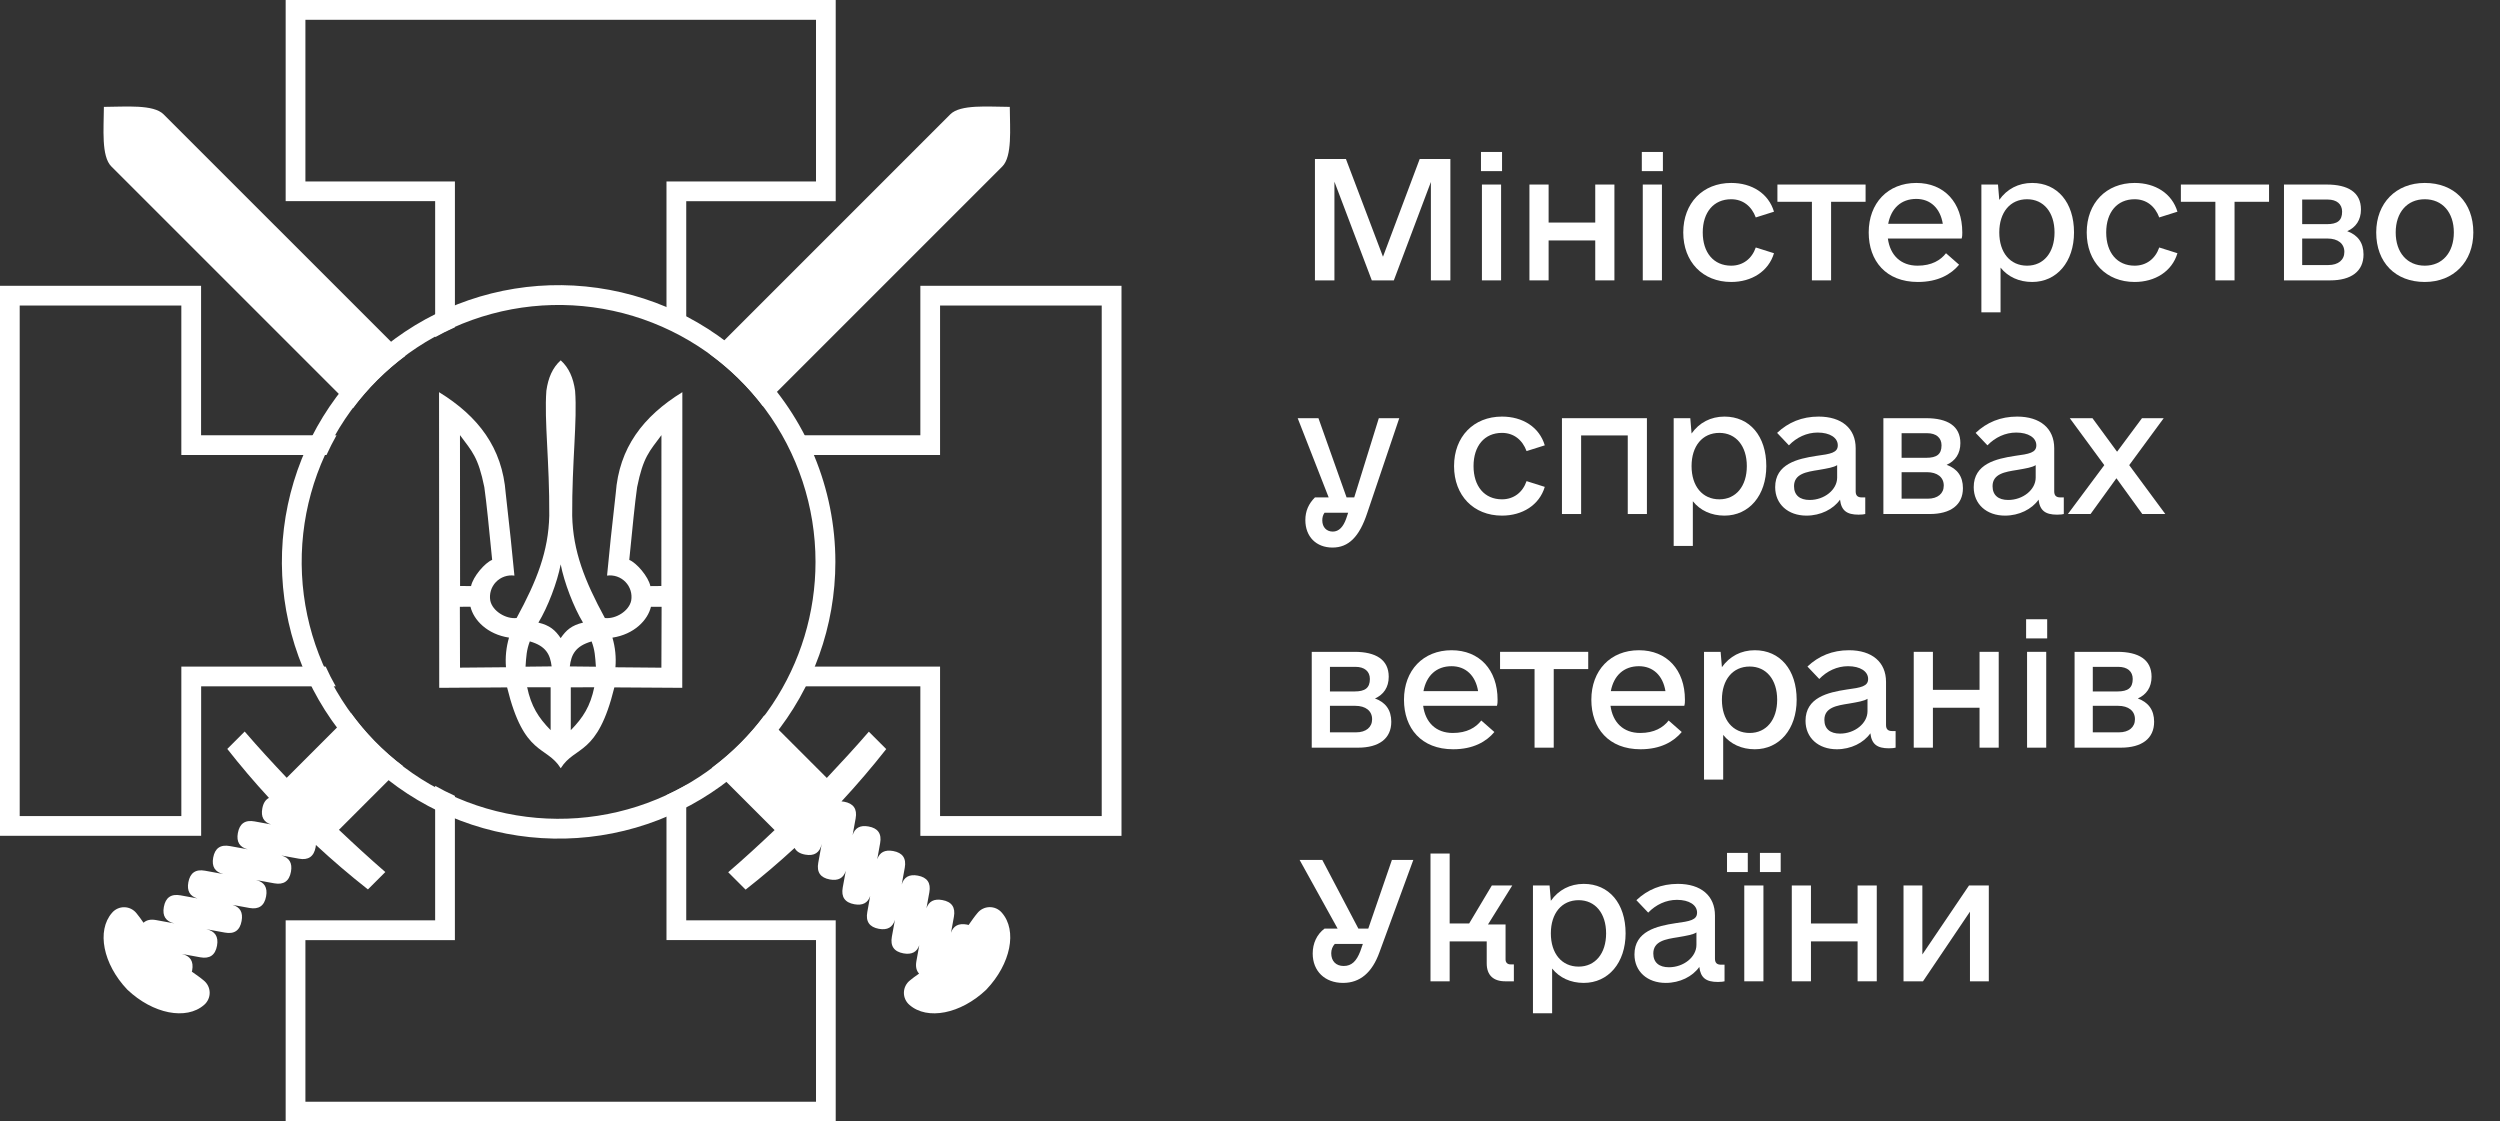 <svg width="214" height="96" viewBox="0 0 214 96" fill="none" xmlns="http://www.w3.org/2000/svg">
<rect x="0" y="0" width="214" height="96" fill="#333333" stroke="none"/>
<path fill-rule="evenodd" clip-rule="evenodd" d="M64.57 31.348C60.695 27.472 55.595 25.06 50.141 24.523C44.687 23.985 39.215 25.356 34.658 28.401C30.1 31.446 26.74 35.977 25.149 41.221C23.558 46.466 23.835 52.1 25.932 57.164C28.03 62.227 31.818 66.407 36.652 68.99C41.485 71.574 47.065 72.401 52.441 71.332C57.816 70.263 62.654 67.362 66.131 63.126C69.608 58.889 71.508 53.577 71.508 48.097C71.507 41.815 69.011 35.791 64.57 31.348ZM56.234 68.415C51.875 70.221 47.051 70.577 42.474 69.431C37.897 68.285 33.81 65.698 30.817 62.051C27.823 58.404 26.082 53.891 25.85 49.179C25.618 44.466 26.908 39.804 29.529 35.881C32.15 31.958 35.963 28.982 40.406 27.392C44.848 25.802 49.684 25.683 54.199 27.052C58.714 28.422 62.669 31.207 65.48 34.996C68.29 38.786 69.808 43.379 69.808 48.097C69.808 52.446 68.519 56.698 66.103 60.315C63.686 63.931 60.252 66.75 56.234 68.415Z" fill="white"/>
<path fill-rule="evenodd" clip-rule="evenodd" d="M37.582 33.569C40.954 35.643 42.998 38.338 43.289 42.223C43.67 45.605 43.794 46.791 44.034 49.272C43.746 49.232 43.454 49.261 43.18 49.355C42.906 49.45 42.658 49.608 42.456 49.817C42.255 50.026 42.106 50.279 42.021 50.556C41.936 50.834 41.918 51.127 41.968 51.413C42.155 52.314 43.31 53.008 44.221 52.902C45.958 49.708 46.95 47.181 47.017 44.143C47.046 39.552 46.579 36.024 46.769 33.449C46.922 32.354 47.293 31.474 47.998 30.844C48.703 31.478 49.077 32.358 49.228 33.449C49.426 36.024 48.955 39.558 48.98 44.143C49.048 47.181 50.043 49.708 51.777 52.902C52.687 53.011 53.842 52.315 54.03 51.413C54.08 51.127 54.062 50.834 53.977 50.556C53.892 50.279 53.743 50.026 53.541 49.817C53.34 49.608 53.092 49.45 52.818 49.355C52.544 49.261 52.251 49.232 51.964 49.272C52.202 46.79 52.324 45.605 52.708 42.223C52.994 38.338 55.037 35.648 58.409 33.569L58.402 58.878L52.589 58.841C51.133 64.786 49.239 63.78 47.999 65.763C46.758 63.777 44.862 64.786 43.408 58.841L37.597 58.878L37.582 33.569ZM47.995 48.31C47.702 49.852 46.89 51.972 46.088 53.297C47.073 53.531 47.529 53.941 47.995 54.623C48.463 53.941 48.921 53.531 49.906 53.297C49.104 51.972 48.293 49.853 47.995 48.31ZM55.672 50.171L56.612 50.162L56.619 37.248C55.589 38.644 55.058 39.109 54.537 41.705C54.34 43.099 54.154 45.026 53.865 47.928C54.485 48.176 55.496 49.343 55.672 50.17V50.171ZM55.723 51.939C55.447 53.082 54.295 54.296 52.424 54.583C52.665 55.405 52.752 56.265 52.681 57.119L56.615 57.154L56.633 51.943L55.723 51.939ZM50.636 54.908C49.254 55.304 48.9 56.034 48.775 57.046L51.009 57.07C50.945 56.177 50.924 55.663 50.643 54.908H50.636ZM48.86 58.836L50.868 58.83C50.533 60.45 49.911 61.435 48.859 62.503L48.86 58.836ZM40.322 50.169L39.382 50.16L39.374 37.246C40.406 38.642 40.934 39.107 41.458 41.702C41.655 43.097 41.841 45.023 42.129 47.925C41.509 48.174 40.5 49.341 40.322 50.167V50.169ZM40.272 51.937C40.55 53.079 41.7 54.294 43.571 54.58C43.33 55.403 43.242 56.262 43.312 57.116L39.377 57.151L39.364 51.94L40.272 51.937ZM45.359 54.905C46.742 55.301 47.096 56.032 47.22 57.043L44.986 57.068C45.048 56.175 45.068 55.661 45.351 54.905H45.359ZM47.135 58.833L45.125 58.827C45.462 60.447 46.086 61.433 47.135 62.501V58.833Z" fill="white"/>
<path fill-rule="evenodd" clip-rule="evenodd" d="M37.249 28.857C37.799 28.55 38.366 28.273 38.941 28.015V15.532H26.143V1.695H69.85V15.532H57.051V28.051C57.63 28.314 58.193 28.601 58.742 28.911V17.222H71.537V0H24.453V17.218H37.249V28.857Z" fill="white"/>
<path fill-rule="evenodd" clip-rule="evenodd" d="M27.881 57.061H15.523V69.857H1.686V26.153H15.522V38.949H27.948C28.211 38.37 28.498 37.807 28.806 37.258H17.212V24.462H0V71.547H17.218V58.75H28.739C28.426 58.197 28.137 57.635 27.881 57.061Z" fill="white"/>
<path fill-rule="evenodd" clip-rule="evenodd" d="M58.742 67.207C58.194 67.516 57.63 67.802 57.051 68.065V80.472H69.85V94.309H26.143V80.477H38.939V68.125C38.365 67.867 37.803 67.578 37.248 67.27V78.782H24.453V96H71.537V78.782H58.742V67.207Z" fill="white"/>
<path fill-rule="evenodd" clip-rule="evenodd" d="M78.782 24.462V37.258H67.094C67.405 37.808 67.692 38.371 67.955 38.949H80.469V26.153H94.307V69.857H80.469V57.061H67.996C67.738 57.636 67.461 58.202 67.154 58.752H78.782V71.548H96V24.462H78.782Z" fill="white"/>
<path fill-rule="evenodd" clip-rule="evenodd" d="M65.295 34.752L85.795 14.253C86.664 13.384 86.447 11.027 86.438 9.156L86.445 9.149H86.439C84.568 9.14 82.206 8.918 81.34 9.791L60.793 30.338C62.497 31.587 64.013 33.073 65.295 34.752Z" fill="white"/>
<path fill-rule="evenodd" clip-rule="evenodd" d="M30.219 34.933C31.484 33.237 32.989 31.733 34.685 30.467L14.007 9.791C13.138 8.917 10.772 9.141 8.9 9.149L8.893 9.141C8.883 11.015 8.657 13.386 9.535 14.252L30.219 34.933Z" fill="white"/>
<path fill-rule="evenodd" clip-rule="evenodd" d="M34.478 65.567C32.79 64.292 31.301 62.774 30.06 61.062L24.543 66.579C23.318 65.286 22.11 63.974 20.945 62.619L19.456 64.108C20.59 65.553 21.779 66.951 23.023 68.3C22.729 68.451 22.536 68.749 22.453 69.206C22.323 69.922 22.571 70.377 23.198 70.57L21.792 70.313C20.986 70.165 20.509 70.495 20.361 71.306C20.224 72.061 20.509 72.523 21.207 72.702L19.681 72.424C18.872 72.275 18.395 72.606 18.248 73.416C18.11 74.183 18.402 74.646 19.117 74.82L17.555 74.534C16.746 74.385 16.271 74.716 16.122 75.527C15.989 76.259 16.252 76.715 16.902 76.906L15.458 76.642C14.65 76.496 14.172 76.826 14.025 77.635C13.884 78.41 14.189 78.875 14.93 79.045L13.351 78.757C12.885 78.672 12.531 78.757 12.286 78.987C12.074 78.682 11.879 78.406 11.687 78.179C11.563 78.021 11.406 77.892 11.226 77.802C11.047 77.712 10.85 77.663 10.649 77.659C10.448 77.654 10.249 77.695 10.066 77.777C9.882 77.859 9.72 77.982 9.59 78.135C8.255 79.661 8.817 82.517 10.885 84.699L10.896 84.71L10.909 84.722C13.091 86.789 15.947 87.353 17.473 86.018C17.626 85.887 17.747 85.724 17.829 85.541C17.912 85.358 17.952 85.158 17.948 84.957C17.943 84.757 17.895 84.559 17.805 84.38C17.715 84.2 17.586 84.043 17.428 83.918C17.154 83.684 16.808 83.448 16.421 83.174C16.43 83.137 16.442 83.102 16.45 83.062C16.59 82.291 16.29 81.822 15.561 81.656L17.144 81.945C17.953 82.091 18.427 81.762 18.577 80.952C18.719 80.172 18.41 79.701 17.658 79.539L19.251 79.829C20.056 79.978 20.534 79.647 20.681 78.837C20.817 78.103 20.557 77.647 19.904 77.457L21.348 77.721C22.154 77.868 22.631 77.537 22.778 76.729C22.92 75.963 22.624 75.498 21.91 75.327L23.476 75.612C24.282 75.759 24.759 75.428 24.906 74.62C25.043 73.875 24.765 73.411 24.081 73.229L25.59 73.504C26.395 73.651 26.872 73.32 27.02 72.512C27.031 72.447 27.035 72.388 27.041 72.328C28.467 73.652 29.952 74.92 31.495 76.135L32.984 74.646C31.632 73.475 30.315 72.264 29.014 71.032L34.478 65.567Z" fill="white"/>
<path fill-rule="evenodd" clip-rule="evenodd" d="M85.757 78.127C85.627 77.974 85.464 77.852 85.281 77.769C85.097 77.687 84.898 77.647 84.697 77.651C84.496 77.655 84.298 77.704 84.119 77.794C83.939 77.884 83.781 78.013 83.658 78.172C83.423 78.446 83.186 78.792 82.913 79.179C82.864 79.167 82.817 79.15 82.762 79.141C82.061 79.013 81.609 79.247 81.406 79.841L81.654 78.477C81.8 77.668 81.47 77.19 80.662 77.044C79.96 76.916 79.508 77.15 79.304 77.746L79.552 76.381C79.699 75.576 79.368 75.099 78.56 74.951C77.834 74.817 77.376 75.075 77.185 75.718L77.448 74.28C77.594 73.471 77.266 72.996 76.456 72.847C75.75 72.718 75.295 72.954 75.091 73.554L75.339 72.177C75.485 71.37 75.158 70.893 74.346 70.746C73.628 70.613 73.173 70.87 72.982 71.491L73.243 70.055C73.39 69.25 73.059 68.773 72.251 68.625C72.179 68.612 72.106 68.604 72.033 68.6C73.363 67.166 74.64 65.673 75.861 64.121C75.365 63.625 74.869 63.129 74.373 62.632C73.206 63.981 71.998 65.293 70.775 66.591L65.424 61.24C64.157 62.936 62.653 64.441 60.957 65.707L66.306 71.055C65.012 72.282 63.7 73.492 62.335 74.664C62.832 75.16 63.328 75.657 63.824 76.153C65.27 75.018 66.668 73.829 68.018 72.585C68.169 72.879 68.467 73.073 68.925 73.156C69.704 73.298 70.174 72.993 70.337 72.24L70.043 73.853C69.896 74.658 70.227 75.135 71.035 75.283C71.752 75.414 72.207 75.166 72.4 74.539L72.138 75.971C71.992 76.779 72.319 77.256 73.131 77.404C73.834 77.532 74.286 77.296 74.488 76.698L74.24 78.075C74.093 78.881 74.424 79.359 75.232 79.508C75.959 79.641 76.416 79.384 76.607 78.737L76.344 80.177C76.198 80.984 76.526 81.459 77.337 81.609C78.036 81.734 78.488 81.503 78.691 80.912L78.443 82.277C78.359 82.743 78.443 83.096 78.673 83.341C78.379 83.545 78.112 83.734 77.894 83.921C77.735 84.045 77.606 84.202 77.517 84.382C77.427 84.562 77.378 84.759 77.374 84.96C77.37 85.161 77.411 85.361 77.493 85.544C77.576 85.727 77.698 85.89 77.851 86.02C79.377 87.355 82.233 86.792 84.416 84.725L84.427 84.712L84.437 84.701C86.527 82.504 87.094 79.65 85.757 78.127Z" fill="white"/>
<path d="M124.152 13.609H121.527L118.383 21.977L115.211 13.609H112.559V24H114.227V15.551L117.426 24H119.312L122.484 15.578V24H124.152V13.609Z" fill="white"/>
<path d="M126.771 14.648H128.575V13.008H126.771V14.648ZM126.853 24H128.493V15.797H126.853V24Z" fill="white"/>
<path d="M136.553 15.797V19.051H132.561V15.797H130.92V24H132.561V20.582H136.553V24H138.194V15.797H136.553Z" fill="white"/>
<path d="M140.539 14.648H142.344V13.008H140.539V14.648ZM140.621 24H142.262V15.797H140.621V24Z" fill="white"/>
<path d="M148.189 24.137C149.939 24.137 151.388 23.234 151.853 21.676L150.294 21.184C149.966 22.141 149.2 22.742 148.189 22.742C146.685 22.742 145.755 21.621 145.755 19.898C145.755 18.176 146.685 17.055 148.189 17.055C149.2 17.055 149.939 17.656 150.294 18.613L151.853 18.121C151.388 16.562 149.966 15.66 148.189 15.66C145.755 15.66 144.087 17.383 144.087 19.898C144.087 22.414 145.755 24.137 148.189 24.137Z" fill="white"/>
<path d="M159.694 15.797H152.147V17.273H155.1V24H156.741V17.273H159.694V15.797Z" fill="white"/>
<path d="M161.601 20.418H167.918C167.972 20.227 167.972 20.09 167.972 19.898C167.972 17.328 166.414 15.66 164.035 15.66C161.601 15.66 159.961 17.383 159.961 19.898C159.961 22.332 161.437 24.137 164.172 24.137C165.894 24.137 167.015 23.48 167.699 22.66L166.578 21.676C166.113 22.277 165.347 22.742 164.144 22.742C162.695 22.742 161.793 21.84 161.601 20.418ZM164.035 17.027C165.238 17.027 166.086 17.82 166.304 19.16H161.629C161.875 17.848 162.722 17.027 164.035 17.027Z" fill="white"/>
<path d="M173.954 15.66C172.778 15.66 171.794 16.18 171.138 17.109L171.028 15.797H169.606V26.734H171.247V22.906C171.876 23.699 172.833 24.137 173.954 24.137C176.06 24.137 177.536 22.414 177.536 19.898C177.536 17.328 176.114 15.66 173.954 15.66ZM173.517 22.742C172.067 22.742 171.138 21.621 171.138 19.898C171.138 18.176 172.067 17.055 173.517 17.055C174.938 17.055 175.868 18.176 175.868 19.898C175.868 21.621 174.938 22.742 173.517 22.742Z" fill="white"/>
<path d="M182.725 24.137C184.475 24.137 185.924 23.234 186.389 21.676L184.83 21.184C184.502 22.141 183.737 22.742 182.725 22.742C181.221 22.742 180.291 21.621 180.291 19.898C180.291 18.176 181.221 17.055 182.725 17.055C183.737 17.055 184.475 17.656 184.83 18.613L186.389 18.121C185.924 16.562 184.502 15.66 182.725 15.66C180.291 15.66 178.623 17.383 178.623 19.898C178.623 22.414 180.291 24.137 182.725 24.137Z" fill="white"/>
<path d="M194.23 15.797H186.683V17.273H189.636V24H191.277V17.273H194.23V15.797Z" fill="white"/>
<path d="M200.923 19.789C201.661 19.461 202.098 18.832 202.098 17.93C202.098 16.453 200.977 15.797 199.173 15.797H195.509V24H199.473C201.251 24 202.317 23.234 202.317 21.785C202.317 20.773 201.825 20.117 200.923 19.789ZM197.067 17.082H199.255C200.02 17.082 200.485 17.465 200.485 18.121C200.485 18.887 200.075 19.188 199.173 19.188H197.067V17.082ZM199.309 22.688H197.067V20.418H199.227C200.13 20.418 200.677 20.855 200.677 21.566C200.677 22.25 200.157 22.688 199.309 22.688Z" fill="white"/>
<path d="M207.561 24.137C210.022 24.137 211.717 22.414 211.717 19.898C211.717 17.328 210.076 15.66 207.561 15.66C205.1 15.66 203.404 17.383 203.404 19.898C203.404 22.469 205.045 24.137 207.561 24.137ZM207.561 22.742C206.057 22.742 205.072 21.621 205.072 19.898C205.072 18.176 206.057 17.055 207.561 17.055C209.065 17.055 210.049 18.176 210.049 19.898C210.049 21.621 209.065 22.742 207.561 22.742Z" fill="white"/>
<path d="M118.027 35.797L115.922 42.578H115.266L112.859 35.797H111.082L113.734 42.578H112.559C112.012 43.125 111.738 43.754 111.738 44.52C111.738 45.941 112.668 46.871 114.062 46.871C115.43 46.871 116.359 45.969 117.043 43.891L119.777 35.797H118.027ZM114.09 45.504C113.543 45.504 113.188 45.121 113.188 44.547C113.188 44.301 113.242 44.082 113.379 43.891H115.402L115.238 44.383C114.992 45.094 114.609 45.504 114.09 45.504Z" fill="white"/>
<path d="M128.569 44.137C130.319 44.137 131.768 43.234 132.233 41.676L130.674 41.184C130.346 42.141 129.581 42.742 128.569 42.742C127.065 42.742 126.135 41.621 126.135 39.898C126.135 38.176 127.065 37.055 128.569 37.055C129.581 37.055 130.319 37.656 130.674 38.613L132.233 38.121C131.768 36.562 130.346 35.66 128.569 35.66C126.135 35.66 124.467 37.383 124.467 39.898C124.467 42.414 126.135 44.137 128.569 44.137Z" fill="white"/>
<path d="M140.976 35.797H133.703V44H135.344V37.273H139.336V44H140.976V35.797Z" fill="white"/>
<path d="M147.614 35.66C146.439 35.66 145.454 36.18 144.798 37.109L144.689 35.797H143.267V46.734H144.907V42.906C145.536 43.699 146.493 44.137 147.614 44.137C149.72 44.137 151.196 42.414 151.196 39.898C151.196 37.328 149.775 35.66 147.614 35.66ZM147.177 42.742C145.728 42.742 144.798 41.621 144.798 39.898C144.798 38.176 145.728 37.055 147.177 37.055C148.599 37.055 149.528 38.176 149.528 39.898C149.528 41.621 148.599 42.742 147.177 42.742Z" fill="white"/>
<path d="M159.366 42.578C159.01 42.578 158.846 42.414 158.846 42.059V38.367C158.846 36.672 157.643 35.66 155.674 35.66C154.252 35.66 153.077 36.152 152.12 37.055L153.131 38.121C153.787 37.438 154.662 37.027 155.592 37.027C156.631 37.027 157.315 37.465 157.315 38.121C157.315 38.75 156.713 38.859 155.483 39.023C153.87 39.27 151.955 39.707 151.955 41.703C151.955 43.152 153.049 44.137 154.635 44.137C155.838 44.137 156.932 43.59 157.506 42.77C157.616 43.699 158.08 44.055 159.092 44.055C159.366 44.055 159.584 44.027 159.666 44V42.578H159.366ZM154.909 42.797C154.061 42.797 153.569 42.387 153.569 41.621C153.569 40.555 154.635 40.391 155.674 40.227C156.467 40.09 156.959 40.008 157.26 39.816V40.883C157.26 41.922 156.166 42.797 154.909 42.797Z" fill="white"/>
<path d="M166.632 39.789C167.371 39.461 167.808 38.832 167.808 37.93C167.808 36.453 166.687 35.797 164.882 35.797H161.218V44H165.183C166.961 44 168.027 43.234 168.027 41.785C168.027 40.773 167.535 40.117 166.632 39.789ZM162.777 37.082H164.965C165.73 37.082 166.195 37.465 166.195 38.121C166.195 38.887 165.785 39.188 164.882 39.188H162.777V37.082ZM165.019 42.688H162.777V40.418H164.937C165.84 40.418 166.386 40.855 166.386 41.566C166.386 42.25 165.867 42.688 165.019 42.688Z" fill="white"/>
<path d="M176.36 42.578C176.005 42.578 175.841 42.414 175.841 42.059V38.367C175.841 36.672 174.638 35.66 172.669 35.66C171.247 35.66 170.071 36.152 169.114 37.055L170.126 38.121C170.782 37.438 171.657 37.027 172.587 37.027C173.626 37.027 174.31 37.465 174.31 38.121C174.31 38.75 173.708 38.859 172.478 39.023C170.864 39.27 168.95 39.707 168.95 41.703C168.95 43.152 170.044 44.137 171.63 44.137C172.833 44.137 173.927 43.59 174.501 42.77C174.61 43.699 175.075 44.055 176.087 44.055C176.36 44.055 176.579 44.027 176.661 44V42.578H176.36ZM171.903 42.797C171.056 42.797 170.563 42.387 170.563 41.621C170.563 40.555 171.63 40.391 172.669 40.227C173.462 40.09 173.954 40.008 174.255 39.816V40.883C174.255 41.922 173.161 42.797 171.903 42.797Z" fill="white"/>
<path d="M185.35 44L182.26 39.816L185.213 35.797H183.354L181.221 38.668L179.115 35.797H177.174L180.127 39.816L177.01 44H178.951L181.166 40.938L183.381 44H185.35Z" fill="white"/>
<path d="M117.699 59.789C118.438 59.461 118.875 58.832 118.875 57.93C118.875 56.453 117.754 55.797 115.949 55.797H112.285V64H116.25C118.027 64 119.094 63.234 119.094 61.785C119.094 60.773 118.602 60.117 117.699 59.789ZM113.844 57.082H116.031C116.797 57.082 117.262 57.465 117.262 58.121C117.262 58.887 116.852 59.188 115.949 59.188H113.844V57.082ZM116.086 62.688H113.844V60.418H116.004C116.906 60.418 117.453 60.855 117.453 61.566C117.453 62.25 116.934 62.688 116.086 62.688Z" fill="white"/>
<path d="M121.822 60.418H128.138C128.193 60.227 128.193 60.09 128.193 59.898C128.193 57.328 126.634 55.66 124.255 55.66C121.822 55.66 120.181 57.383 120.181 59.898C120.181 62.332 121.658 64.137 124.392 64.137C126.115 64.137 127.236 63.48 127.919 62.66L126.798 61.676C126.333 62.277 125.568 62.742 124.365 62.742C122.915 62.742 122.013 61.84 121.822 60.418ZM124.255 57.027C125.458 57.027 126.306 57.82 126.525 59.16H121.849C122.095 57.848 122.943 57.027 124.255 57.027Z" fill="white"/>
<path d="M135.952 55.797H128.405V57.273H131.358V64H132.999V57.273H135.952V55.797Z" fill="white"/>
<path d="M137.859 60.418H144.176C144.23 60.227 144.23 60.09 144.23 59.898C144.23 57.328 142.672 55.66 140.293 55.66C137.859 55.66 136.219 57.383 136.219 59.898C136.219 62.332 137.695 64.137 140.43 64.137C142.152 64.137 143.273 63.48 143.957 62.66L142.836 61.676C142.371 62.277 141.605 62.742 140.402 62.742C138.953 62.742 138.051 61.84 137.859 60.418ZM140.293 57.027C141.496 57.027 142.344 57.82 142.562 59.16H137.887C138.133 57.848 138.98 57.027 140.293 57.027Z" fill="white"/>
<path d="M150.212 55.66C149.036 55.66 148.052 56.18 147.396 57.109L147.286 55.797H145.864V66.734H147.505V62.906C148.134 63.699 149.091 64.137 150.212 64.137C152.318 64.137 153.794 62.414 153.794 59.898C153.794 57.328 152.372 55.66 150.212 55.66ZM149.775 62.742C148.325 62.742 147.396 61.621 147.396 59.898C147.396 58.176 148.325 57.055 149.775 57.055C151.196 57.055 152.126 58.176 152.126 59.898C152.126 61.621 151.196 62.742 149.775 62.742Z" fill="white"/>
<path d="M161.963 62.578C161.608 62.578 161.444 62.414 161.444 62.059V58.367C161.444 56.672 160.241 55.66 158.272 55.66C156.85 55.66 155.674 56.152 154.717 57.055L155.729 58.121C156.385 57.438 157.26 57.027 158.19 57.027C159.229 57.027 159.912 57.465 159.912 58.121C159.912 58.75 159.311 58.859 158.08 59.023C156.467 59.27 154.553 59.707 154.553 61.703C154.553 63.152 155.647 64.137 157.233 64.137C158.436 64.137 159.53 63.59 160.104 62.77C160.213 63.699 160.678 64.055 161.69 64.055C161.963 64.055 162.182 64.027 162.264 64V62.578H161.963ZM157.506 62.797C156.659 62.797 156.166 62.387 156.166 61.621C156.166 60.555 157.233 60.391 158.272 60.227C159.065 60.09 159.557 60.008 159.858 59.816V60.883C159.858 61.922 158.764 62.797 157.506 62.797Z" fill="white"/>
<path d="M169.449 55.797V59.051H165.457V55.797H163.816V64H165.457V60.582H169.449V64H171.09V55.797H169.449Z" fill="white"/>
<path d="M173.435 54.648H175.239V53.008H173.435V54.648ZM173.517 64H175.157V55.797H173.517V64Z" fill="white"/>
<path d="M182.998 59.789C183.737 59.461 184.174 58.832 184.174 57.93C184.174 56.453 183.053 55.797 181.248 55.797H177.584V64H181.549C183.326 64 184.393 63.234 184.393 61.785C184.393 60.773 183.901 60.117 182.998 59.789ZM179.143 57.082H181.33C182.096 57.082 182.561 57.465 182.561 58.121C182.561 58.887 182.151 59.188 181.248 59.188H179.143V57.082ZM181.385 62.688H179.143V60.418H181.303C182.205 60.418 182.752 60.855 182.752 61.566C182.752 62.25 182.233 62.688 181.385 62.688Z" fill="white"/>
<path d="M119.148 73.609L117.125 79.488H116.277L113.188 73.609H111.246L114.5 79.488H113.379C112.723 79.981 112.367 80.746 112.367 81.621C112.367 83.125 113.406 84.137 114.965 84.137C116.414 84.137 117.453 83.262 118.082 81.512L120.98 73.609H119.148ZM115.02 82.688C114.363 82.688 113.953 82.277 113.953 81.594C113.953 81.293 114.062 81.019 114.254 80.801H116.66L116.441 81.43C116.113 82.277 115.703 82.688 115.02 82.688Z" fill="white"/>
<path d="M129.286 82.551C129.04 82.551 128.876 82.387 128.876 82.141V79.133H127.372L129.45 75.797H127.7L125.759 79.051H124.091V73.062H122.45V84H124.091V80.582H127.263V82.469C127.263 83.481 127.837 84 128.849 84H129.587V82.551H129.286Z" fill="white"/>
<path d="M135.569 75.66C134.393 75.66 133.409 76.18 132.753 77.109L132.643 75.797H131.221V86.734H132.862V82.906C133.491 83.699 134.448 84.137 135.569 84.137C137.674 84.137 139.151 82.414 139.151 79.898C139.151 77.328 137.729 75.66 135.569 75.66ZM135.131 82.742C133.682 82.742 132.753 81.621 132.753 79.898C132.753 78.176 133.682 77.055 135.131 77.055C136.553 77.055 137.483 78.176 137.483 79.898C137.483 81.621 136.553 82.742 135.131 82.742Z" fill="white"/>
<path d="M147.32 82.578C146.965 82.578 146.801 82.414 146.801 82.059V78.367C146.801 76.672 145.597 75.66 143.629 75.66C142.207 75.66 141.031 76.152 140.074 77.055L141.086 78.121C141.742 77.438 142.617 77.027 143.547 77.027C144.586 77.027 145.269 77.465 145.269 78.121C145.269 78.75 144.668 78.859 143.437 79.023C141.824 79.269 139.91 79.707 139.91 81.703C139.91 83.152 141.004 84.137 142.59 84.137C143.793 84.137 144.887 83.59 145.461 82.769C145.57 83.699 146.035 84.055 147.047 84.055C147.32 84.055 147.539 84.027 147.621 84V82.578H147.32ZM142.863 82.797C142.015 82.797 141.523 82.387 141.523 81.621C141.523 80.555 142.59 80.391 143.629 80.227C144.422 80.09 144.914 80.008 145.215 79.816V80.883C145.215 81.922 144.121 82.797 142.863 82.797Z" fill="white"/>
<path d="M147.833 74.648H149.61V73.008H147.833V74.648ZM150.65 74.648H152.427V73.008H150.65V74.648ZM149.31 84H150.95V75.797H149.31V84Z" fill="white"/>
<path d="M159.01 75.797V79.051H155.018V75.797H153.377V84H155.018V80.582H159.01V84H160.651V75.797H159.01Z" fill="white"/>
<path d="M168.547 75.797L164.554 81.703V75.797H162.941V84H164.609L168.629 78.039V84H170.242V75.797H168.547Z" fill="white"/>
</svg>
